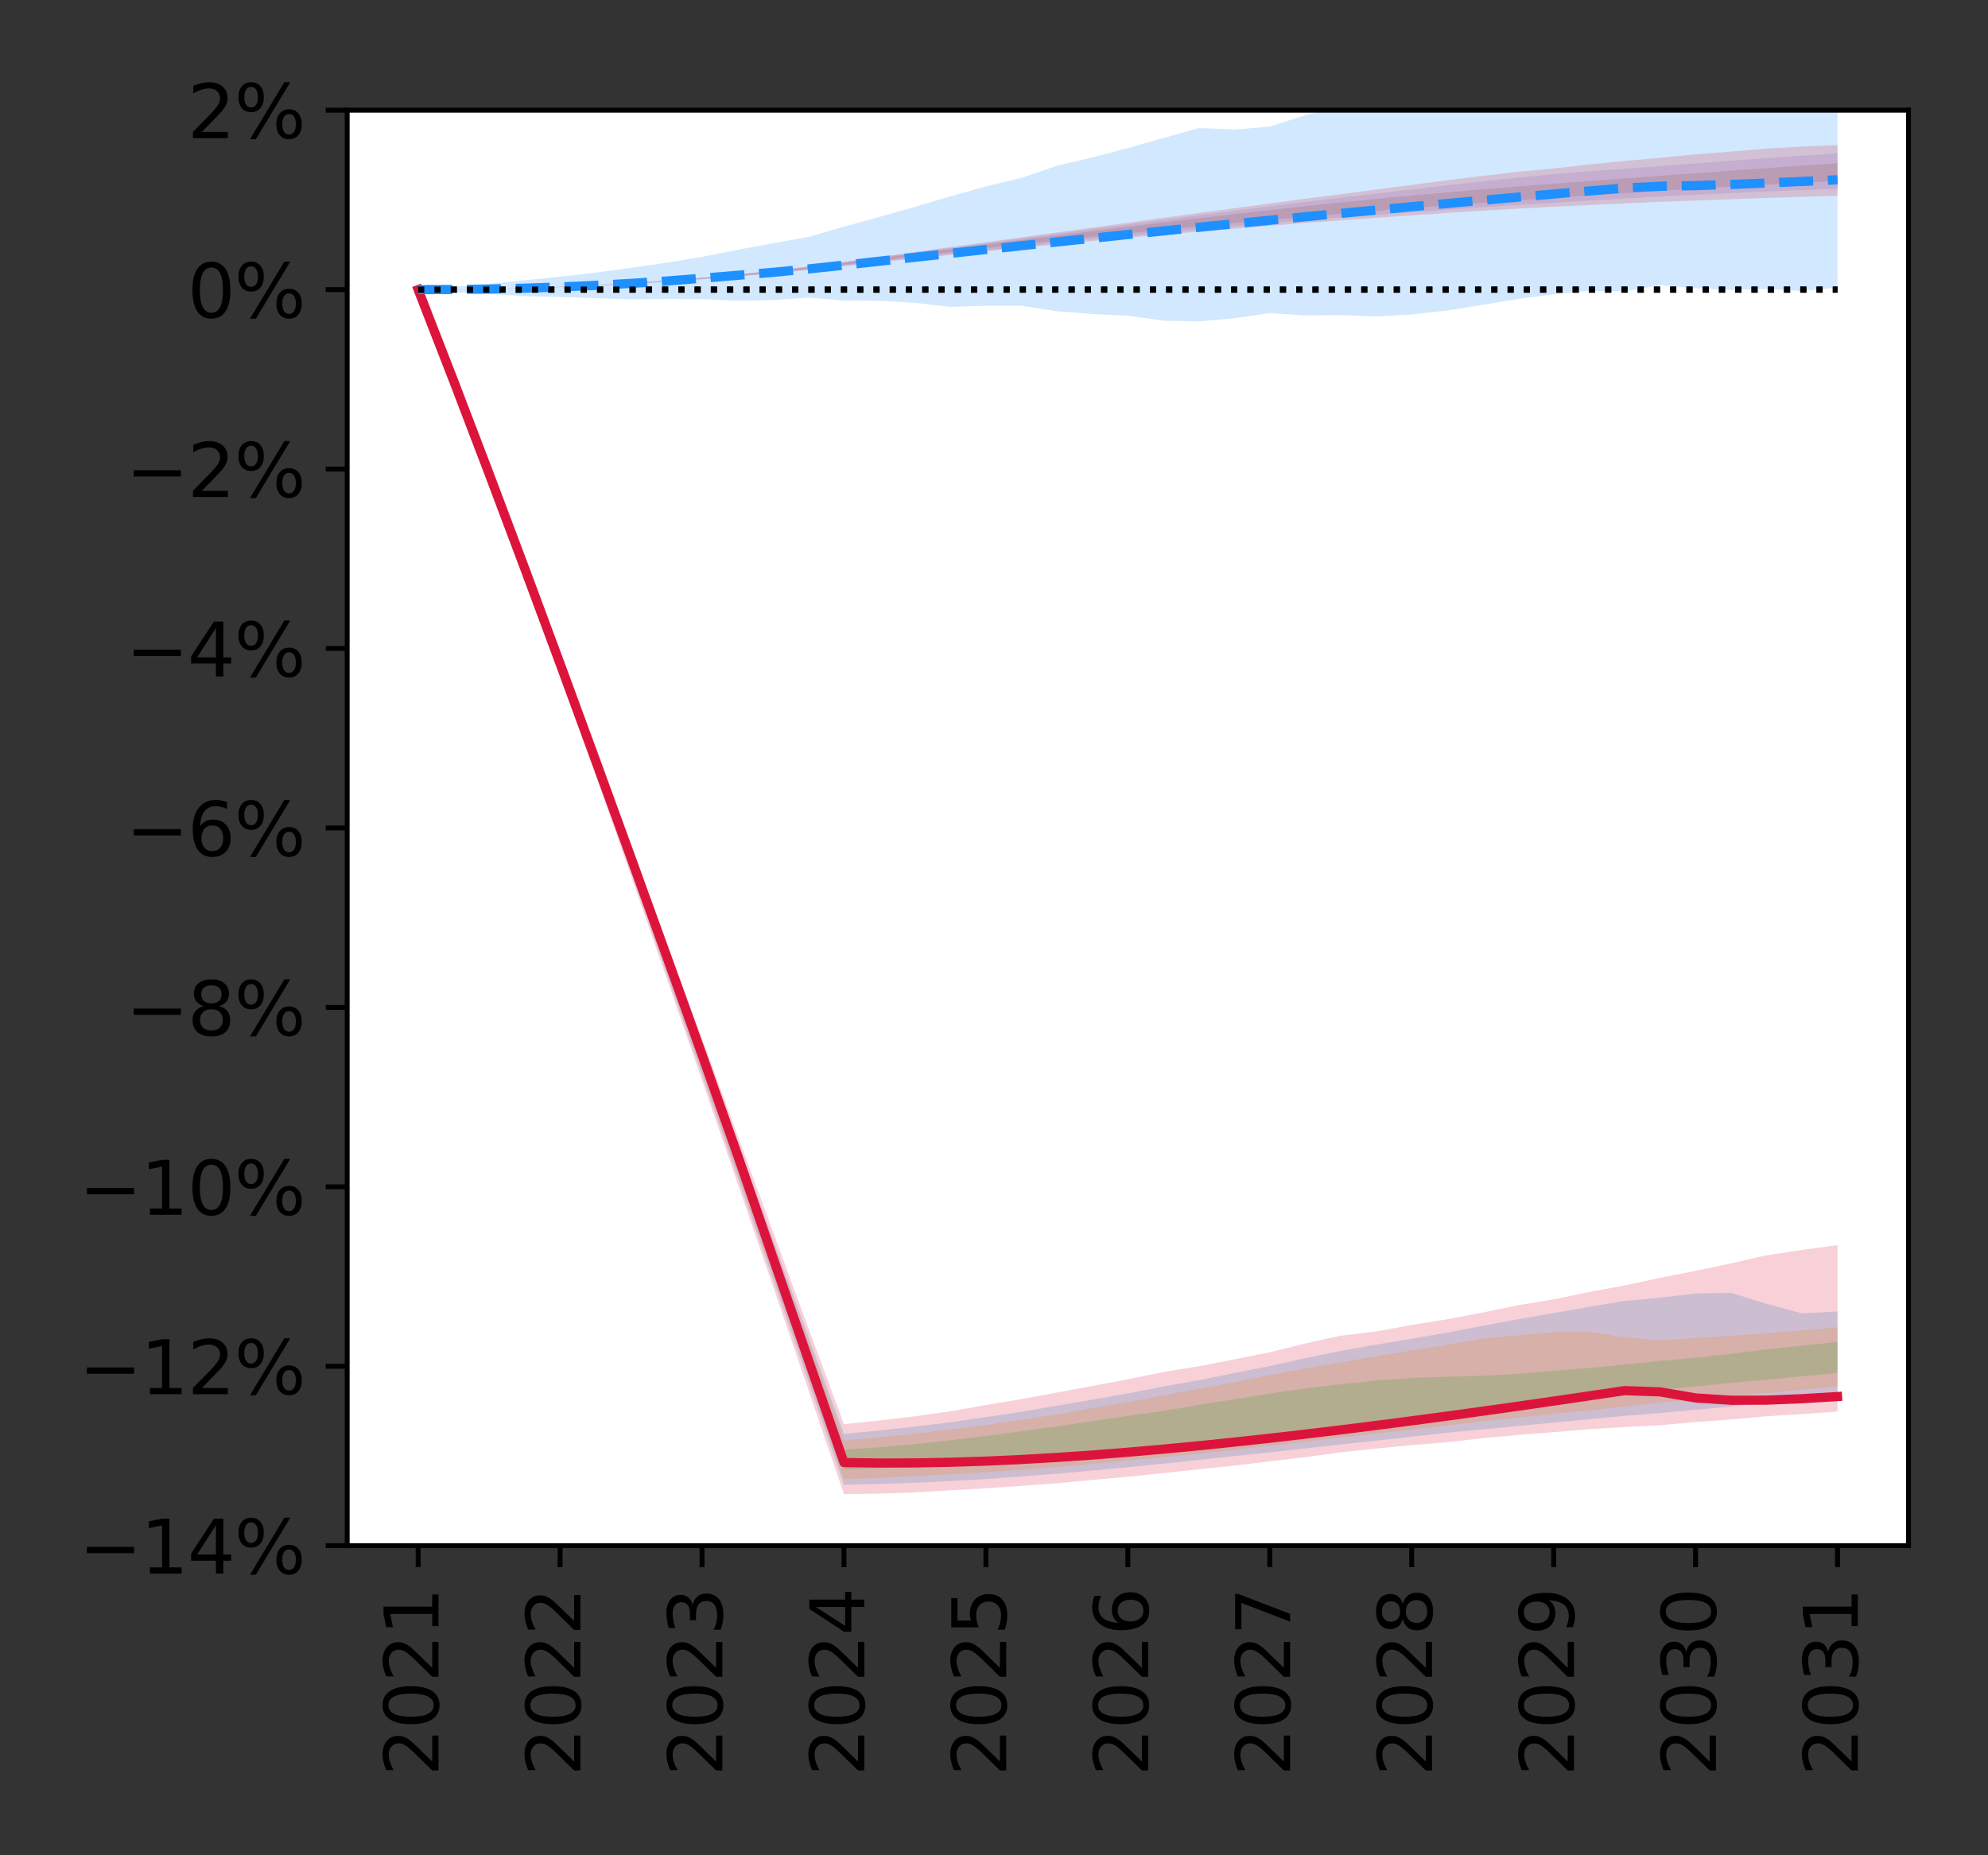 <?xml version="1.0" encoding="utf-8" standalone="no"?>
<!DOCTYPE svg PUBLIC "-//W3C//DTD SVG 1.1//EN"
  "http://www.w3.org/Graphics/SVG/1.1/DTD/svg11.dtd">
<svg height="302.4pt" version="1.1" viewBox="0 0 324 302.4" width="324pt" xmlns="http://www.w3.org/2000/svg" xmlns:xlink="http://www.w3.org/1999/xlink">
 <rect x="0" y="0" width="324" height="302.4" fill="#333333" stroke="none"/>
 <defs>
  <style type="text/css">*{stroke-linecap:butt;stroke-linejoin:round;}</style>
 </defs>
 <g id="figure_1">
  <g id="patch_1">
   <path d="M 0 302.4 
L 324 302.4 
L 324 0 
L 0 0 
z
" style="fill:none;"/>
  </g>
  <g id="axes_1">
   <g id="patch_2">
    <path d="M 56.585 251.94 
L 311.04 251.94 
L 311.04 17.96 
L 56.585 17.96 
z
" style="fill:#ffffff;"/>
   </g>
   <g id="PolyCollection_1">
    <path clip-path="url(#pe212bccdde)" d="M 68.151 47.208 
L 68.151 47.208 
L 73.934 62.542 
L 79.717 78.155 
L 85.5 94.023 
L 91.283 110.103 
L 97.066 126.371 
L 102.85 142.787 
L 108.633 159.4 
L 114.416 176.069 
L 120.199 192.84 
L 125.982 209.645 
L 131.765 226.598 
L 137.548 243.536 
L 143.331 243.456 
L 149.114 243.245 
L 154.897 242.914 
L 160.68 242.585 
L 166.463 242.181 
L 172.246 241.765 
L 178.029 241.225 
L 183.812 240.706 
L 189.596 240.109 
L 195.379 239.479 
L 201.162 238.892 
L 206.945 238.182 
L 212.728 237.511 
L 218.511 236.723 
L 224.294 236.108 
L 230.077 235.543 
L 235.86 235.082 
L 241.643 234.417 
L 247.426 233.884 
L 253.209 233.428 
L 258.992 232.964 
L 264.775 232.595 
L 270.559 232.309 
L 276.342 231.785 
L 282.125 231.359 
L 287.908 230.84 
L 293.691 230.491 
L 299.474 230.064 
L 299.474 202.948 
L 299.474 202.948 
L 293.691 203.734 
L 287.908 204.605 
L 282.125 205.921 
L 276.342 207.148 
L 270.559 208.28 
L 264.775 209.525 
L 258.992 210.593 
L 253.209 211.792 
L 247.426 212.74 
L 241.643 213.937 
L 235.86 215.031 
L 230.077 215.96 
L 224.294 217.026 
L 218.511 217.71 
L 212.728 218.979 
L 206.945 220.412 
L 201.162 221.577 
L 195.379 222.687 
L 189.596 223.633 
L 183.812 224.827 
L 178.029 225.909 
L 172.246 226.978 
L 166.463 228.05 
L 160.68 229.017 
L 154.897 230.03 
L 149.114 230.848 
L 143.331 231.529 
L 137.548 232.145 
L 131.765 216.533 
L 125.982 200.765 
L 120.199 185.029 
L 114.416 169.279 
L 108.633 153.644 
L 102.85 138.02 
L 97.066 122.469 
L 91.283 107.035 
L 85.5 91.759 
L 79.717 76.673 
L 73.934 61.812 
L 68.151 47.208 
z
" style="fill:#dc143c;fill-opacity:0.2;"/>
   </g>
   <g id="PolyCollection_2">
    <path clip-path="url(#pe212bccdde)" d="M 68.151 47.208 
L 68.151 47.208 
L 73.934 62.44 
L 79.717 77.964 
L 85.5 93.738 
L 91.283 109.725 
L 97.066 125.895 
L 102.85 142.22 
L 108.633 158.668 
L 114.416 175.191 
L 120.199 191.821 
L 125.982 208.505 
L 131.765 225.221 
L 137.548 242.022 
L 143.331 241.866 
L 149.114 241.68 
L 154.897 241.403 
L 160.68 241.072 
L 166.463 240.65 
L 172.246 240.207 
L 178.029 239.691 
L 183.812 239.151 
L 189.596 238.558 
L 195.379 237.952 
L 201.162 237.334 
L 206.945 236.712 
L 212.728 236.087 
L 218.511 235.435 
L 224.294 234.815 
L 230.077 234.179 
L 235.86 233.518 
L 241.643 232.974 
L 247.426 232.426 
L 253.209 231.874 
L 258.992 231.316 
L 264.775 230.775 
L 270.559 230.321 
L 276.342 229.787 
L 282.125 229.252 
L 287.908 228.636 
L 293.691 228.036 
L 299.474 227.525 
L 299.474 213.765 
L 299.474 213.765 
L 293.691 214.076 
L 287.908 212.525 
L 282.125 210.72 
L 276.342 210.821 
L 270.559 211.525 
L 264.775 212.043 
L 258.992 213.013 
L 253.209 214.018 
L 247.426 215.032 
L 241.643 216.11 
L 235.86 217.216 
L 230.077 218.212 
L 224.294 219.163 
L 218.511 220.195 
L 212.728 221.375 
L 206.945 222.672 
L 201.162 223.797 
L 195.379 224.981 
L 189.596 225.988 
L 183.812 227.124 
L 178.029 228.146 
L 172.246 229.123 
L 166.463 230.121 
L 160.68 230.982 
L 154.897 231.831 
L 149.114 232.534 
L 143.331 233.148 
L 137.548 233.737 
L 131.765 217.916 
L 125.982 202.047 
L 120.199 186.132 
L 114.416 170.254 
L 108.633 154.408 
L 102.85 138.651 
L 97.066 122.986 
L 91.283 107.451 
L 85.5 92.066 
L 79.717 76.877 
L 73.934 61.91 
L 68.151 47.208 
z
" style="fill:#1f77b4;fill-opacity:0.2;"/>
   </g>
   <g id="PolyCollection_3">
    <path clip-path="url(#pe212bccdde)" d="M 68.151 47.208 
L 68.151 47.208 
L 73.934 62.352 
L 79.717 77.787 
L 85.5 93.466 
L 91.283 109.37 
L 97.066 125.446 
L 102.85 141.685 
L 108.633 158.056 
L 114.416 174.496 
L 120.199 191.062 
L 125.982 207.694 
L 131.765 224.385 
L 137.548 241.078 
L 143.331 240.883 
L 149.114 240.591 
L 154.897 240.31 
L 160.68 239.947 
L 166.463 239.568 
L 172.246 239.116 
L 178.029 238.589 
L 183.812 238.06 
L 189.596 237.506 
L 195.379 236.934 
L 201.162 236.284 
L 206.945 235.632 
L 212.728 234.966 
L 218.511 234.318 
L 224.294 233.664 
L 230.077 233.025 
L 235.86 232.325 
L 241.643 231.682 
L 247.426 231.072 
L 253.209 230.425 
L 258.992 229.885 
L 264.775 229.271 
L 270.559 228.617 
L 276.342 228.088 
L 282.125 227.566 
L 287.908 227.074 
L 293.691 226.515 
L 299.474 226.023 
L 299.474 216.339 
L 299.474 216.339 
L 293.691 216.84 
L 287.908 217.32 
L 282.125 217.744 
L 276.342 218.076 
L 270.559 218.472 
L 264.775 217.97 
L 258.992 217.085 
L 253.209 217.12 
L 247.426 217.658 
L 241.643 218.185 
L 235.86 219.165 
L 230.077 220.099 
L 224.294 221.053 
L 218.511 222.068 
L 212.728 223.049 
L 206.945 224.144 
L 201.162 225.308 
L 195.379 226.378 
L 189.596 227.452 
L 183.812 228.543 
L 178.029 229.539 
L 172.246 230.553 
L 166.463 231.435 
L 160.68 232.264 
L 154.897 232.987 
L 149.114 233.677 
L 143.331 234.281 
L 137.548 234.782 
L 131.765 218.801 
L 125.982 202.814 
L 120.199 186.801 
L 114.416 170.829 
L 108.633 154.905 
L 102.85 139.064 
L 97.066 123.319 
L 91.283 107.71 
L 85.5 92.256 
L 79.717 77.001 
L 73.934 61.971 
L 68.151 47.208 
z
" style="fill:#ff7f0e;fill-opacity:0.2;"/>
   </g>
   <g id="PolyCollection_4">
    <path clip-path="url(#pe212bccdde)" d="M 68.151 47.208 
L 68.151 47.208 
L 73.934 62.252 
L 79.717 77.582 
L 85.5 93.16 
L 91.283 108.942 
L 97.066 124.903 
L 102.85 141.017 
L 108.633 157.243 
L 114.416 173.571 
L 120.199 189.973 
L 125.982 206.436 
L 131.765 222.964 
L 137.548 239.514 
L 143.331 239.272 
L 149.114 238.973 
L 154.897 238.646 
L 160.68 238.289 
L 166.463 237.815 
L 172.246 237.364 
L 178.029 236.865 
L 183.812 236.36 
L 189.596 235.839 
L 195.379 235.214 
L 201.162 234.584 
L 206.945 233.94 
L 212.728 233.261 
L 218.511 232.629 
L 224.294 231.952 
L 230.077 231.255 
L 235.86 230.537 
L 241.643 229.874 
L 247.426 229.218 
L 253.209 228.532 
L 258.992 227.847 
L 264.775 227.2 
L 270.559 226.554 
L 276.342 225.985 
L 282.125 225.413 
L 287.908 224.881 
L 293.691 224.329 
L 299.474 223.77 
L 299.474 218.721 
L 299.474 218.721 
L 293.691 219.341 
L 287.908 219.941 
L 282.125 220.68 
L 276.342 221.287 
L 270.559 221.819 
L 264.775 222.406 
L 258.992 222.989 
L 253.209 223.434 
L 247.426 223.904 
L 241.643 224.252 
L 235.86 224.403 
L 230.077 224.585 
L 224.294 225.021 
L 218.511 225.624 
L 212.728 226.309 
L 206.945 227.129 
L 201.162 228.08 
L 195.379 228.996 
L 189.596 229.975 
L 183.812 230.779 
L 178.029 231.648 
L 172.246 232.483 
L 166.463 233.297 
L 160.68 234.047 
L 154.897 234.763 
L 149.114 235.406 
L 143.331 235.906 
L 137.548 236.302 
L 131.765 220.121 
L 125.982 203.964 
L 120.199 187.813 
L 114.416 171.693 
L 108.633 155.63 
L 102.85 139.67 
L 97.066 123.81 
L 91.283 108.089 
L 85.5 92.538 
L 79.717 77.18 
L 73.934 62.056 
L 68.151 47.208 
z
" style="fill:#2ca02c;fill-opacity:0.2;"/>
   </g>
   <g id="PolyCollection_5">
    <path clip-path="url(#pe212bccdde)" d="M 68.151 47.208 
L 68.151 47.208 
L 73.934 47.614 
L 79.717 47.935 
L 85.5 48.271 
L 91.283 48.415 
L 97.066 48.614 
L 102.85 48.783 
L 108.633 48.734 
L 114.416 48.756 
L 120.199 49.013 
L 125.982 48.915 
L 131.765 48.511 
L 137.548 48.98 
L 143.331 49.031 
L 149.114 49.36 
L 154.897 50.023 
L 160.68 49.846 
L 166.463 49.839 
L 172.246 50.736 
L 178.029 51.182 
L 183.812 51.452 
L 189.596 52.266 
L 195.379 52.391 
L 201.162 51.874 
L 206.945 51.038 
L 212.728 51.417 
L 218.511 51.364 
L 224.294 51.583 
L 230.077 51.261 
L 235.86 50.615 
L 241.643 49.686 
L 247.426 48.721 
L 253.209 47.981 
L 258.992 47.398 
L 264.775 47.508 
L 270.559 46.471 
L 276.342 46.971 
L 282.125 47.264 
L 287.908 47.086 
L 293.691 47.431 
L 299.474 46.862 
L 299.474 8.716 
L 299.474 8.716 
L 293.691 9.573 
L 287.908 10.495 
L 282.125 10.585 
L 276.342 11.543 
L 270.559 12.531 
L 264.775 13.056 
L 258.992 13.215 
L 253.209 14.757 
L 247.426 15.265 
L 241.643 15.486 
L 235.86 15.452 
L 230.077 16.187 
L 224.294 16.806 
L 218.511 17.392 
L 212.728 18.77 
L 206.945 20.642 
L 201.162 21.111 
L 195.379 20.865 
L 189.596 22.504 
L 183.812 24.137 
L 178.029 25.659 
L 172.246 27.021 
L 166.463 28.991 
L 160.68 30.386 
L 154.897 32.003 
L 149.114 33.71 
L 143.331 35.349 
L 137.548 36.945 
L 131.765 38.614 
L 125.982 39.651 
L 120.199 40.714 
L 114.416 41.866 
L 108.633 42.818 
L 102.85 43.638 
L 97.066 44.437 
L 91.283 45.106 
L 85.5 45.674 
L 79.717 46.274 
L 73.934 46.755 
L 68.151 47.208 
z
" style="fill:#1e90ff;fill-opacity:0.2;"/>
   </g>
   <g id="PolyCollection_6">
    <path clip-path="url(#pe212bccdde)" d="M 68.151 47.208 
L 68.151 47.208 
L 73.934 47.191 
L 79.717 47.115 
L 85.5 46.987 
L 91.283 46.804 
L 97.066 46.568 
L 102.85 46.275 
L 108.633 45.928 
L 114.416 45.526 
L 120.199 45.071 
L 125.982 44.564 
L 131.765 44.007 
L 137.548 43.396 
L 143.331 42.76 
L 149.114 42.142 
L 154.897 41.546 
L 160.68 40.962 
L 166.463 40.379 
L 172.246 39.818 
L 178.029 39.266 
L 183.812 38.741 
L 189.596 38.224 
L 195.379 37.753 
L 201.162 37.268 
L 206.945 36.795 
L 212.728 36.347 
L 218.511 35.923 
L 224.294 35.49 
L 230.077 35.103 
L 235.86 34.706 
L 241.643 34.33 
L 247.426 34.007 
L 253.209 33.705 
L 258.992 33.423 
L 264.775 33.158 
L 270.559 32.883 
L 276.342 32.691 
L 282.125 32.471 
L 287.908 32.266 
L 293.691 32.086 
L 299.474 31.914 
L 299.474 23.644 
L 299.474 23.644 
L 293.691 23.9 
L 287.908 24.221 
L 282.125 24.704 
L 276.342 25.147 
L 270.559 25.726 
L 264.775 26.233 
L 258.992 26.801 
L 253.209 27.467 
L 247.426 28.001 
L 241.643 28.666 
L 235.86 29.38 
L 230.077 30.142 
L 224.294 30.893 
L 218.511 31.658 
L 212.728 32.383 
L 206.945 33.162 
L 201.162 33.956 
L 195.379 34.72 
L 189.596 35.507 
L 183.812 36.304 
L 178.029 37.099 
L 172.246 37.892 
L 166.463 38.682 
L 160.68 39.48 
L 154.897 40.277 
L 149.114 41.07 
L 143.331 41.867 
L 137.548 42.669 
L 131.765 43.421 
L 125.982 44.104 
L 120.199 44.718 
L 114.416 45.26 
L 108.633 45.733 
L 102.85 46.141 
L 97.066 46.48 
L 91.283 46.752 
L 85.5 46.959 
L 79.717 47.102 
L 73.934 47.183 
L 68.151 47.208 
z
" style="fill:#d62728;fill-opacity:0.2;"/>
   </g>
   <g id="PolyCollection_7">
    <path clip-path="url(#pe212bccdde)" d="M 68.151 47.208 
L 68.151 47.208 
L 73.934 47.188 
L 79.717 47.114 
L 85.5 46.983 
L 91.283 46.796 
L 97.066 46.553 
L 102.85 46.252 
L 108.633 45.894 
L 114.416 45.478 
L 120.199 45.01 
L 125.982 44.486 
L 131.765 43.915 
L 137.548 43.285 
L 143.331 42.628 
L 149.114 41.989 
L 154.897 41.367 
L 160.68 40.758 
L 166.463 40.16 
L 172.246 39.572 
L 178.029 38.997 
L 183.812 38.451 
L 189.596 37.917 
L 195.379 37.383 
L 201.162 36.88 
L 206.945 36.382 
L 212.728 35.905 
L 218.511 35.432 
L 224.294 35.001 
L 230.077 34.592 
L 235.86 34.181 
L 241.643 33.788 
L 247.426 33.412 
L 253.209 33.053 
L 258.992 32.697 
L 264.775 32.353 
L 270.559 32.022 
L 276.342 31.735 
L 282.125 31.471 
L 287.908 31.213 
L 293.691 30.974 
L 299.474 30.776 
L 299.474 24.967 
L 299.474 24.967 
L 293.691 25.387 
L 287.908 25.761 
L 282.125 26.194 
L 276.342 26.632 
L 270.559 27.075 
L 264.775 27.504 
L 258.992 27.927 
L 253.209 28.4 
L 247.426 28.941 
L 241.643 29.554 
L 235.86 30.203 
L 230.077 30.887 
L 224.294 31.55 
L 218.511 32.218 
L 212.728 32.917 
L 206.945 33.625 
L 201.162 34.357 
L 195.379 35.094 
L 189.596 35.842 
L 183.812 36.599 
L 178.029 37.345 
L 172.246 38.111 
L 166.463 38.881 
L 160.68 39.648 
L 154.897 40.416 
L 149.114 41.187 
L 143.331 41.964 
L 137.548 42.748 
L 131.765 43.488 
L 125.982 44.159 
L 120.199 44.759 
L 114.416 45.293 
L 108.633 45.759 
L 102.85 46.159 
L 97.066 46.492 
L 91.283 46.76 
L 85.5 46.964 
L 79.717 47.104 
L 73.934 47.184 
L 68.151 47.208 
z
" style="fill:#9467bd;fill-opacity:0.2;"/>
   </g>
   <g id="PolyCollection_8">
    <path clip-path="url(#pe212bccdde)" d="M 68.151 47.208 
L 68.151 47.208 
L 73.934 47.187 
L 79.717 47.111 
L 85.5 46.978 
L 91.283 46.787 
L 97.066 46.536 
L 102.85 46.227 
L 108.633 45.856 
L 114.416 45.426 
L 120.199 44.937 
L 125.982 44.39 
L 131.765 43.782 
L 137.548 43.122 
L 143.331 42.431 
L 149.114 41.755 
L 154.897 41.092 
L 160.68 40.44 
L 166.463 39.814 
L 172.246 39.202 
L 178.029 38.612 
L 183.812 38.027 
L 189.596 37.465 
L 195.379 36.915 
L 201.162 36.38 
L 206.945 35.867 
L 212.728 35.359 
L 218.511 34.867 
L 224.294 34.39 
L 230.077 33.913 
L 235.86 33.476 
L 241.643 33.052 
L 247.426 32.637 
L 253.209 32.238 
L 258.992 31.847 
L 264.775 31.477 
L 270.559 31.101 
L 276.342 30.753 
L 282.125 30.419 
L 287.908 30.092 
L 293.691 29.792 
L 299.474 29.507 
L 299.474 26.605 
L 299.474 26.605 
L 293.691 27.002 
L 287.908 27.399 
L 282.125 27.808 
L 276.342 28.247 
L 270.559 28.651 
L 264.775 29.087 
L 258.992 29.513 
L 253.209 29.939 
L 247.426 30.391 
L 241.643 30.867 
L 235.86 31.369 
L 230.077 31.873 
L 224.294 32.426 
L 218.511 33.01 
L 212.728 33.621 
L 206.945 34.239 
L 201.162 34.909 
L 195.379 35.578 
L 189.596 36.266 
L 183.812 36.972 
L 178.029 37.686 
L 172.246 38.407 
L 166.463 39.135 
L 160.68 39.87 
L 154.897 40.61 
L 149.114 41.355 
L 143.331 42.108 
L 137.548 42.863 
L 131.765 43.579 
L 125.982 44.231 
L 120.199 44.816 
L 114.416 45.337 
L 108.633 45.792 
L 102.85 46.181 
L 97.066 46.507 
L 91.283 46.769 
L 85.5 46.968 
L 79.717 47.107 
L 73.934 47.186 
L 68.151 47.208 
z
" style="fill:#8c564b;fill-opacity:0.2;"/>
   </g>
   <g id="matplotlib.axis_1">
    <g id="xtick_1">
     <g id="line2d_1">
      <defs>
       <path d="M 0 0 
L 0 3.5 
" id="mbb1ee72c1b" style="stroke:#000000;stroke-width:0.8;"/>
      </defs>
      <g>
       <use style="stroke:#000000;stroke-width:0.8;" x="68.151" xlink:href="#mbb1ee72c1b" y="251.94"/>
      </g>
     </g>
     <g id="text_1">
      <!-- 2021 -->
      <g transform="translate(71.462 289.48)rotate(-90)scale(0.12 -0.12)">
       <defs>
        <path d="M 1228 531 
L 3431 531 
L 3431 0 
L 469 0 
L 469 531 
Q 828 903 1448 1529 
Q 2069 2156 2228 2338 
Q 2531 2678 2651 2914 
Q 2772 3150 2772 3378 
Q 2772 3750 2511 3984 
Q 2250 4219 1831 4219 
Q 1534 4219 1204 4116 
Q 875 4013 500 3803 
L 500 4441 
Q 881 4594 1212 4672 
Q 1544 4750 1819 4750 
Q 2544 4750 2975 4387 
Q 3406 4025 3406 3419 
Q 3406 3131 3298 2873 
Q 3191 2616 2906 2266 
Q 2828 2175 2409 1742 
Q 1991 1309 1228 531 
z
" id="DejaVuSans-32" transform="scale(0.016)"/>
        <path d="M 2034 4250 
Q 1547 4250 1301 3770 
Q 1056 3291 1056 2328 
Q 1056 1369 1301 889 
Q 1547 409 2034 409 
Q 2525 409 2770 889 
Q 3016 1369 3016 2328 
Q 3016 3291 2770 3770 
Q 2525 4250 2034 4250 
z
M 2034 4750 
Q 2819 4750 3233 4129 
Q 3647 3509 3647 2328 
Q 3647 1150 3233 529 
Q 2819 -91 2034 -91 
Q 1250 -91 836 529 
Q 422 1150 422 2328 
Q 422 3509 836 4129 
Q 1250 4750 2034 4750 
z
" id="DejaVuSans-30" transform="scale(0.016)"/>
        <path d="M 794 531 
L 1825 531 
L 1825 4091 
L 703 3866 
L 703 4441 
L 1819 4666 
L 2450 4666 
L 2450 531 
L 3481 531 
L 3481 0 
L 794 0 
L 794 531 
z
" id="DejaVuSans-31" transform="scale(0.016)"/>
       </defs>
       <use xlink:href="#DejaVuSans-32"/>
       <use x="63.623" xlink:href="#DejaVuSans-30"/>
       <use x="127.246" xlink:href="#DejaVuSans-32"/>
       <use x="190.869" xlink:href="#DejaVuSans-31"/>
      </g>
     </g>
    </g>
    <g id="xtick_2">
     <g id="line2d_2">
      <g>
       <use style="stroke:#000000;stroke-width:0.8;" x="91.283" xlink:href="#mbb1ee72c1b" y="251.94"/>
      </g>
     </g>
     <g id="text_2">
      <!-- 2022 -->
      <g transform="translate(94.595 289.48)rotate(-90)scale(0.12 -0.12)">
       <use xlink:href="#DejaVuSans-32"/>
       <use x="63.623" xlink:href="#DejaVuSans-30"/>
       <use x="127.246" xlink:href="#DejaVuSans-32"/>
       <use x="190.869" xlink:href="#DejaVuSans-32"/>
      </g>
     </g>
    </g>
    <g id="xtick_3">
     <g id="line2d_3">
      <g>
       <use style="stroke:#000000;stroke-width:0.8;" x="114.416" xlink:href="#mbb1ee72c1b" y="251.94"/>
      </g>
     </g>
     <g id="text_3">
      <!-- 2023 -->
      <g transform="translate(117.727 289.48)rotate(-90)scale(0.12 -0.12)">
       <defs>
        <path d="M 2597 2516 
Q 3050 2419 3304 2112 
Q 3559 1806 3559 1356 
Q 3559 666 3084 287 
Q 2609 -91 1734 -91 
Q 1441 -91 1130 -33 
Q 819 25 488 141 
L 488 750 
Q 750 597 1062 519 
Q 1375 441 1716 441 
Q 2309 441 2620 675 
Q 2931 909 2931 1356 
Q 2931 1769 2642 2001 
Q 2353 2234 1838 2234 
L 1294 2234 
L 1294 2753 
L 1863 2753 
Q 2328 2753 2575 2939 
Q 2822 3125 2822 3475 
Q 2822 3834 2567 4026 
Q 2313 4219 1838 4219 
Q 1578 4219 1281 4162 
Q 984 4106 628 3988 
L 628 4550 
Q 988 4650 1302 4700 
Q 1616 4750 1894 4750 
Q 2613 4750 3031 4423 
Q 3450 4097 3450 3541 
Q 3450 3153 3228 2886 
Q 3006 2619 2597 2516 
z
" id="DejaVuSans-33" transform="scale(0.016)"/>
       </defs>
       <use xlink:href="#DejaVuSans-32"/>
       <use x="63.623" xlink:href="#DejaVuSans-30"/>
       <use x="127.246" xlink:href="#DejaVuSans-32"/>
       <use x="190.869" xlink:href="#DejaVuSans-33"/>
      </g>
     </g>
    </g>
    <g id="xtick_4">
     <g id="line2d_4">
      <g>
       <use style="stroke:#000000;stroke-width:0.8;" x="137.548" xlink:href="#mbb1ee72c1b" y="251.94"/>
      </g>
     </g>
     <g id="text_4">
      <!-- 2024 -->
      <g transform="translate(140.859 289.48)rotate(-90)scale(0.12 -0.12)">
       <defs>
        <path d="M 2419 4116 
L 825 1625 
L 2419 1625 
L 2419 4116 
z
M 2253 4666 
L 3047 4666 
L 3047 1625 
L 3713 1625 
L 3713 1100 
L 3047 1100 
L 3047 0 
L 2419 0 
L 2419 1100 
L 313 1100 
L 313 1709 
L 2253 4666 
z
" id="DejaVuSans-34" transform="scale(0.016)"/>
       </defs>
       <use xlink:href="#DejaVuSans-32"/>
       <use x="63.623" xlink:href="#DejaVuSans-30"/>
       <use x="127.246" xlink:href="#DejaVuSans-32"/>
       <use x="190.869" xlink:href="#DejaVuSans-34"/>
      </g>
     </g>
    </g>
    <g id="xtick_5">
     <g id="line2d_5">
      <g>
       <use style="stroke:#000000;stroke-width:0.8;" x="160.68" xlink:href="#mbb1ee72c1b" y="251.94"/>
      </g>
     </g>
     <g id="text_5">
      <!-- 2025 -->
      <g transform="translate(163.991 289.48)rotate(-90)scale(0.12 -0.12)">
       <defs>
        <path d="M 691 4666 
L 3169 4666 
L 3169 4134 
L 1269 4134 
L 1269 2991 
Q 1406 3038 1543 3061 
Q 1681 3084 1819 3084 
Q 2600 3084 3056 2656 
Q 3513 2228 3513 1497 
Q 3513 744 3044 326 
Q 2575 -91 1722 -91 
Q 1428 -91 1123 -41 
Q 819 9 494 109 
L 494 744 
Q 775 591 1075 516 
Q 1375 441 1709 441 
Q 2250 441 2565 725 
Q 2881 1009 2881 1497 
Q 2881 1984 2565 2268 
Q 2250 2553 1709 2553 
Q 1456 2553 1204 2497 
Q 953 2441 691 2322 
L 691 4666 
z
" id="DejaVuSans-35" transform="scale(0.016)"/>
       </defs>
       <use xlink:href="#DejaVuSans-32"/>
       <use x="63.623" xlink:href="#DejaVuSans-30"/>
       <use x="127.246" xlink:href="#DejaVuSans-32"/>
       <use x="190.869" xlink:href="#DejaVuSans-35"/>
      </g>
     </g>
    </g>
    <g id="xtick_6">
     <g id="line2d_6">
      <g>
       <use style="stroke:#000000;stroke-width:0.8;" x="183.812" xlink:href="#mbb1ee72c1b" y="251.94"/>
      </g>
     </g>
     <g id="text_6">
      <!-- 2026 -->
      <g transform="translate(187.124 289.48)rotate(-90)scale(0.12 -0.12)">
       <defs>
        <path d="M 2113 2584 
Q 1688 2584 1439 2293 
Q 1191 2003 1191 1497 
Q 1191 994 1439 701 
Q 1688 409 2113 409 
Q 2538 409 2786 701 
Q 3034 994 3034 1497 
Q 3034 2003 2786 2293 
Q 2538 2584 2113 2584 
z
M 3366 4563 
L 3366 3988 
Q 3128 4100 2886 4159 
Q 2644 4219 2406 4219 
Q 1781 4219 1451 3797 
Q 1122 3375 1075 2522 
Q 1259 2794 1537 2939 
Q 1816 3084 2150 3084 
Q 2853 3084 3261 2657 
Q 3669 2231 3669 1497 
Q 3669 778 3244 343 
Q 2819 -91 2113 -91 
Q 1303 -91 875 529 
Q 447 1150 447 2328 
Q 447 3434 972 4092 
Q 1497 4750 2381 4750 
Q 2619 4750 2861 4703 
Q 3103 4656 3366 4563 
z
" id="DejaVuSans-36" transform="scale(0.016)"/>
       </defs>
       <use xlink:href="#DejaVuSans-32"/>
       <use x="63.623" xlink:href="#DejaVuSans-30"/>
       <use x="127.246" xlink:href="#DejaVuSans-32"/>
       <use x="190.869" xlink:href="#DejaVuSans-36"/>
      </g>
     </g>
    </g>
    <g id="xtick_7">
     <g id="line2d_7">
      <g>
       <use style="stroke:#000000;stroke-width:0.8;" x="206.945" xlink:href="#mbb1ee72c1b" y="251.94"/>
      </g>
     </g>
     <g id="text_7">
      <!-- 2027 -->
      <g transform="translate(210.256 289.48)rotate(-90)scale(0.12 -0.12)">
       <defs>
        <path d="M 525 4666 
L 3525 4666 
L 3525 4397 
L 1831 0 
L 1172 0 
L 2766 4134 
L 525 4134 
L 525 4666 
z
" id="DejaVuSans-37" transform="scale(0.016)"/>
       </defs>
       <use xlink:href="#DejaVuSans-32"/>
       <use x="63.623" xlink:href="#DejaVuSans-30"/>
       <use x="127.246" xlink:href="#DejaVuSans-32"/>
       <use x="190.869" xlink:href="#DejaVuSans-37"/>
      </g>
     </g>
    </g>
    <g id="xtick_8">
     <g id="line2d_8">
      <g>
       <use style="stroke:#000000;stroke-width:0.8;" x="230.077" xlink:href="#mbb1ee72c1b" y="251.94"/>
      </g>
     </g>
     <g id="text_8">
      <!-- 2028 -->
      <g transform="translate(233.388 289.48)rotate(-90)scale(0.12 -0.12)">
       <defs>
        <path d="M 2034 2216 
Q 1584 2216 1326 1975 
Q 1069 1734 1069 1313 
Q 1069 891 1326 650 
Q 1584 409 2034 409 
Q 2484 409 2743 651 
Q 3003 894 3003 1313 
Q 3003 1734 2745 1975 
Q 2488 2216 2034 2216 
z
M 1403 2484 
Q 997 2584 770 2862 
Q 544 3141 544 3541 
Q 544 4100 942 4425 
Q 1341 4750 2034 4750 
Q 2731 4750 3128 4425 
Q 3525 4100 3525 3541 
Q 3525 3141 3298 2862 
Q 3072 2584 2669 2484 
Q 3125 2378 3379 2068 
Q 3634 1759 3634 1313 
Q 3634 634 3220 271 
Q 2806 -91 2034 -91 
Q 1263 -91 848 271 
Q 434 634 434 1313 
Q 434 1759 690 2068 
Q 947 2378 1403 2484 
z
M 1172 3481 
Q 1172 3119 1398 2916 
Q 1625 2713 2034 2713 
Q 2441 2713 2670 2916 
Q 2900 3119 2900 3481 
Q 2900 3844 2670 4047 
Q 2441 4250 2034 4250 
Q 1625 4250 1398 4047 
Q 1172 3844 1172 3481 
z
" id="DejaVuSans-38" transform="scale(0.016)"/>
       </defs>
       <use xlink:href="#DejaVuSans-32"/>
       <use x="63.623" xlink:href="#DejaVuSans-30"/>
       <use x="127.246" xlink:href="#DejaVuSans-32"/>
       <use x="190.869" xlink:href="#DejaVuSans-38"/>
      </g>
     </g>
    </g>
    <g id="xtick_9">
     <g id="line2d_9">
      <g>
       <use style="stroke:#000000;stroke-width:0.8;" x="253.209" xlink:href="#mbb1ee72c1b" y="251.94"/>
      </g>
     </g>
     <g id="text_9">
      <!-- 2029 -->
      <g transform="translate(256.521 289.48)rotate(-90)scale(0.12 -0.12)">
       <defs>
        <path d="M 703 97 
L 703 672 
Q 941 559 1184 500 
Q 1428 441 1663 441 
Q 2288 441 2617 861 
Q 2947 1281 2994 2138 
Q 2813 1869 2534 1725 
Q 2256 1581 1919 1581 
Q 1219 1581 811 2004 
Q 403 2428 403 3163 
Q 403 3881 828 4315 
Q 1253 4750 1959 4750 
Q 2769 4750 3195 4129 
Q 3622 3509 3622 2328 
Q 3622 1225 3098 567 
Q 2575 -91 1691 -91 
Q 1453 -91 1209 -44 
Q 966 3 703 97 
z
M 1959 2075 
Q 2384 2075 2632 2365 
Q 2881 2656 2881 3163 
Q 2881 3666 2632 3958 
Q 2384 4250 1959 4250 
Q 1534 4250 1286 3958 
Q 1038 3666 1038 3163 
Q 1038 2656 1286 2365 
Q 1534 2075 1959 2075 
z
" id="DejaVuSans-39" transform="scale(0.016)"/>
       </defs>
       <use xlink:href="#DejaVuSans-32"/>
       <use x="63.623" xlink:href="#DejaVuSans-30"/>
       <use x="127.246" xlink:href="#DejaVuSans-32"/>
       <use x="190.869" xlink:href="#DejaVuSans-39"/>
      </g>
     </g>
    </g>
    <g id="xtick_10">
     <g id="line2d_10">
      <g>
       <use style="stroke:#000000;stroke-width:0.8;" x="276.342" xlink:href="#mbb1ee72c1b" y="251.94"/>
      </g>
     </g>
     <g id="text_10">
      <!-- 2030 -->
      <g transform="translate(279.653 289.48)rotate(-90)scale(0.12 -0.12)">
       <use xlink:href="#DejaVuSans-32"/>
       <use x="63.623" xlink:href="#DejaVuSans-30"/>
       <use x="127.246" xlink:href="#DejaVuSans-33"/>
       <use x="190.869" xlink:href="#DejaVuSans-30"/>
      </g>
     </g>
    </g>
    <g id="xtick_11">
     <g id="line2d_11">
      <g>
       <use style="stroke:#000000;stroke-width:0.8;" x="299.474" xlink:href="#mbb1ee72c1b" y="251.94"/>
      </g>
     </g>
     <g id="text_11">
      <!-- 2031 -->
      <g transform="translate(302.785 289.48)rotate(-90)scale(0.12 -0.12)">
       <use xlink:href="#DejaVuSans-32"/>
       <use x="63.623" xlink:href="#DejaVuSans-30"/>
       <use x="127.246" xlink:href="#DejaVuSans-33"/>
       <use x="190.869" xlink:href="#DejaVuSans-31"/>
      </g>
     </g>
    </g>
   </g>
   <g id="matplotlib.axis_2">
    <g id="ytick_1">
     <g id="line2d_12">
      <defs>
       <path d="M 0 0 
L -3.5 0 
" id="mdbbb1b8103" style="stroke:#000000;stroke-width:0.8;"/>
      </defs>
      <g>
       <use style="stroke:#000000;stroke-width:0.8;" x="56.585" xlink:href="#mdbbb1b8103" y="251.94"/>
      </g>
     </g>
     <g id="text_12">
      <!-- −14% -->
      <g transform="translate(12.857 256.499)scale(0.12 -0.12)">
       <defs>
        <path d="M 678 2272 
L 4684 2272 
L 4684 1741 
L 678 1741 
L 678 2272 
z
" id="DejaVuSans-2212" transform="scale(0.016)"/>
        <path d="M 4653 2053 
Q 4381 2053 4226 1822 
Q 4072 1591 4072 1178 
Q 4072 772 4226 539 
Q 4381 306 4653 306 
Q 4919 306 5073 539 
Q 5228 772 5228 1178 
Q 5228 1588 5073 1820 
Q 4919 2053 4653 2053 
z
M 4653 2450 
Q 5147 2450 5437 2106 
Q 5728 1763 5728 1178 
Q 5728 594 5436 251 
Q 5144 -91 4653 -91 
Q 4153 -91 3862 251 
Q 3572 594 3572 1178 
Q 3572 1766 3864 2108 
Q 4156 2450 4653 2450 
z
M 1428 4353 
Q 1159 4353 1004 4120 
Q 850 3888 850 3481 
Q 850 3069 1003 2837 
Q 1156 2606 1428 2606 
Q 1700 2606 1854 2837 
Q 2009 3069 2009 3481 
Q 2009 3884 1853 4118 
Q 1697 4353 1428 4353 
z
M 4250 4750 
L 4750 4750 
L 1831 -91 
L 1331 -91 
L 4250 4750 
z
M 1428 4750 
Q 1922 4750 2215 4408 
Q 2509 4066 2509 3481 
Q 2509 2891 2217 2550 
Q 1925 2209 1428 2209 
Q 931 2209 642 2551 
Q 353 2894 353 3481 
Q 353 4063 643 4406 
Q 934 4750 1428 4750 
z
" id="DejaVuSans-25" transform="scale(0.016)"/>
       </defs>
       <use xlink:href="#DejaVuSans-2212"/>
       <use x="83.789" xlink:href="#DejaVuSans-31"/>
       <use x="147.412" xlink:href="#DejaVuSans-34"/>
       <use x="211.035" xlink:href="#DejaVuSans-25"/>
      </g>
     </g>
    </g>
    <g id="ytick_2">
     <g id="line2d_13">
      <g>
       <use style="stroke:#000000;stroke-width:0.8;" x="56.585" xlink:href="#mdbbb1b8103" y="222.692"/>
      </g>
     </g>
     <g id="text_13">
      <!-- −12% -->
      <g transform="translate(12.857 227.252)scale(0.12 -0.12)">
       <use xlink:href="#DejaVuSans-2212"/>
       <use x="83.789" xlink:href="#DejaVuSans-31"/>
       <use x="147.412" xlink:href="#DejaVuSans-32"/>
       <use x="211.035" xlink:href="#DejaVuSans-25"/>
      </g>
     </g>
    </g>
    <g id="ytick_3">
     <g id="line2d_14">
      <g>
       <use style="stroke:#000000;stroke-width:0.8;" x="56.585" xlink:href="#mdbbb1b8103" y="193.445"/>
      </g>
     </g>
     <g id="text_14">
      <!-- −10% -->
      <g transform="translate(12.857 198.004)scale(0.12 -0.12)">
       <use xlink:href="#DejaVuSans-2212"/>
       <use x="83.789" xlink:href="#DejaVuSans-31"/>
       <use x="147.412" xlink:href="#DejaVuSans-30"/>
       <use x="211.035" xlink:href="#DejaVuSans-25"/>
      </g>
     </g>
    </g>
    <g id="ytick_4">
     <g id="line2d_15">
      <g>
       <use style="stroke:#000000;stroke-width:0.8;" x="56.585" xlink:href="#mdbbb1b8103" y="164.197"/>
      </g>
     </g>
     <g id="text_15">
      <!-- −8% -->
      <g transform="translate(20.492 168.757)scale(0.12 -0.12)">
       <use xlink:href="#DejaVuSans-2212"/>
       <use x="83.789" xlink:href="#DejaVuSans-38"/>
       <use x="147.412" xlink:href="#DejaVuSans-25"/>
      </g>
     </g>
    </g>
    <g id="ytick_5">
     <g id="line2d_16">
      <g>
       <use style="stroke:#000000;stroke-width:0.8;" x="56.585" xlink:href="#mdbbb1b8103" y="134.95"/>
      </g>
     </g>
     <g id="text_16">
      <!-- −6% -->
      <g transform="translate(20.492 139.509)scale(0.12 -0.12)">
       <use xlink:href="#DejaVuSans-2212"/>
       <use x="83.789" xlink:href="#DejaVuSans-36"/>
       <use x="147.412" xlink:href="#DejaVuSans-25"/>
      </g>
     </g>
    </g>
    <g id="ytick_6">
     <g id="line2d_17">
      <g>
       <use style="stroke:#000000;stroke-width:0.8;" x="56.585" xlink:href="#mdbbb1b8103" y="105.703"/>
      </g>
     </g>
     <g id="text_17">
      <!-- −4% -->
      <g transform="translate(20.492 110.262)scale(0.12 -0.12)">
       <use xlink:href="#DejaVuSans-2212"/>
       <use x="83.789" xlink:href="#DejaVuSans-34"/>
       <use x="147.412" xlink:href="#DejaVuSans-25"/>
      </g>
     </g>
    </g>
    <g id="ytick_7">
     <g id="line2d_18">
      <g>
       <use style="stroke:#000000;stroke-width:0.8;" x="56.585" xlink:href="#mdbbb1b8103" y="76.455"/>
      </g>
     </g>
     <g id="text_18">
      <!-- −2% -->
      <g transform="translate(20.492 81.014)scale(0.12 -0.12)">
       <use xlink:href="#DejaVuSans-2212"/>
       <use x="83.789" xlink:href="#DejaVuSans-32"/>
       <use x="147.412" xlink:href="#DejaVuSans-25"/>
      </g>
     </g>
    </g>
    <g id="ytick_8">
     <g id="line2d_19">
      <g>
       <use style="stroke:#000000;stroke-width:0.8;" x="56.585" xlink:href="#mdbbb1b8103" y="47.208"/>
      </g>
     </g>
     <g id="text_19">
      <!-- 0% -->
      <g transform="translate(30.548 51.767)scale(0.12 -0.12)">
       <use xlink:href="#DejaVuSans-30"/>
       <use x="63.623" xlink:href="#DejaVuSans-25"/>
      </g>
     </g>
    </g>
    <g id="ytick_9">
     <g id="line2d_20">
      <g>
       <use style="stroke:#000000;stroke-width:0.8;" x="56.585" xlink:href="#mdbbb1b8103" y="17.96"/>
      </g>
     </g>
     <g id="text_20">
      <!-- 2% -->
      <g transform="translate(30.548 22.519)scale(0.12 -0.12)">
       <use xlink:href="#DejaVuSans-32"/>
       <use x="63.623" xlink:href="#DejaVuSans-25"/>
      </g>
     </g>
    </g>
   </g>
   <g id="line2d_21">
    <path clip-path="url(#pe212bccdde)" d="M 68.151 47.208 
L 73.934 62.08 
L 79.717 77.225 
L 85.5 92.606 
L 91.283 108.186 
L 97.066 123.937 
L 102.85 139.823 
L 108.633 155.823 
L 114.416 171.9 
L 120.199 188.252 
L 125.982 205.007 
L 131.765 221.706 
L 137.548 238.387 
L 143.331 238.469 
L 149.114 238.45 
L 154.897 238.344 
L 160.68 238.157 
L 166.463 237.892 
L 172.246 237.556 
L 178.029 237.161 
L 183.812 236.708 
L 189.596 236.199 
L 195.379 235.651 
L 201.162 235.054 
L 206.945 234.425 
L 212.728 233.757 
L 218.511 233.06 
L 224.294 232.334 
L 230.077 231.586 
L 235.86 230.813 
L 241.643 230.015 
L 247.426 229.203 
L 253.209 228.369 
L 258.992 227.52 
L 264.775 226.665 
L 270.559 226.87 
L 276.342 227.86 
L 282.125 228.234 
L 287.908 228.215 
L 293.691 227.983 
L 299.474 227.629 
" style="fill:none;stroke:#dc143c;stroke-linecap:square;stroke-width:1.5;"/>
   </g>
   <g id="line2d_22">
    <path clip-path="url(#pe212bccdde)" d="M 68.151 47.208 
L 299.474 47.208 
" style="fill:none;stroke:#000000;stroke-dasharray:1,1.65;stroke-dashoffset:0;"/>
   </g>
   <g id="line2d_23">
    <path clip-path="url(#pe212bccdde)" d="M 68.151 47.208 
L 73.934 47.186 
L 79.717 47.107 
L 85.5 46.973 
L 91.283 46.776 
L 97.066 46.514 
L 102.85 46.193 
L 108.633 45.805 
L 114.416 45.352 
L 120.199 44.875 
L 125.982 44.393 
L 131.765 43.836 
L 137.548 43.223 
L 143.331 42.576 
L 149.114 41.936 
L 154.897 41.3 
L 160.68 40.668 
L 166.463 40.052 
L 172.246 39.436 
L 178.029 38.833 
L 183.812 38.227 
L 189.596 37.634 
L 195.379 37.046 
L 201.162 36.468 
L 206.945 35.901 
L 212.728 35.334 
L 218.511 34.781 
L 224.294 34.236 
L 230.077 33.692 
L 235.86 33.165 
L 241.643 32.642 
L 247.426 32.129 
L 253.209 31.622 
L 258.992 31.128 
L 264.775 30.647 
L 270.559 30.359 
L 276.342 30.25 
L 282.125 30.067 
L 287.908 29.835 
L 293.691 29.574 
L 299.474 29.3 
" style="fill:none;stroke:#1e90ff;stroke-dasharray:5.55,2.4;stroke-dashoffset:0;stroke-width:1.5;"/>
   </g>
   <g id="line2d_24">
    <path clip-path="url(#pe212bccdde)" d="M 68.151 47.208 
L 299.474 47.208 
" style="fill:none;stroke:#000000;stroke-dasharray:1,1.65;stroke-dashoffset:0;"/>
   </g>
   <g id="patch_3">
    <path d="M 56.585 251.94 
L 56.585 17.96 
" style="fill:none;stroke:#000000;stroke-linecap:square;stroke-linejoin:miter;stroke-width:0.8;"/>
   </g>
   <g id="patch_4">
    <path d="M 311.04 251.94 
L 311.04 17.96 
" style="fill:none;stroke:#000000;stroke-linecap:square;stroke-linejoin:miter;stroke-width:0.8;"/>
   </g>
   <g id="patch_5">
    <path d="M 56.585 251.94 
L 311.04 251.94 
" style="fill:none;stroke:#000000;stroke-linecap:square;stroke-linejoin:miter;stroke-width:0.8;"/>
   </g>
   <g id="patch_6">
    <path d="M 56.585 17.96 
L 311.04 17.96 
" style="fill:none;stroke:#000000;stroke-linecap:square;stroke-linejoin:miter;stroke-width:0.8;"/>
   </g>
  </g>
 </g>
 <defs>
  <clipPath id="pe212bccdde">
   <rect height="233.98" width="254.455" x="56.585" y="17.96"/>
  </clipPath>
 </defs>
</svg>
